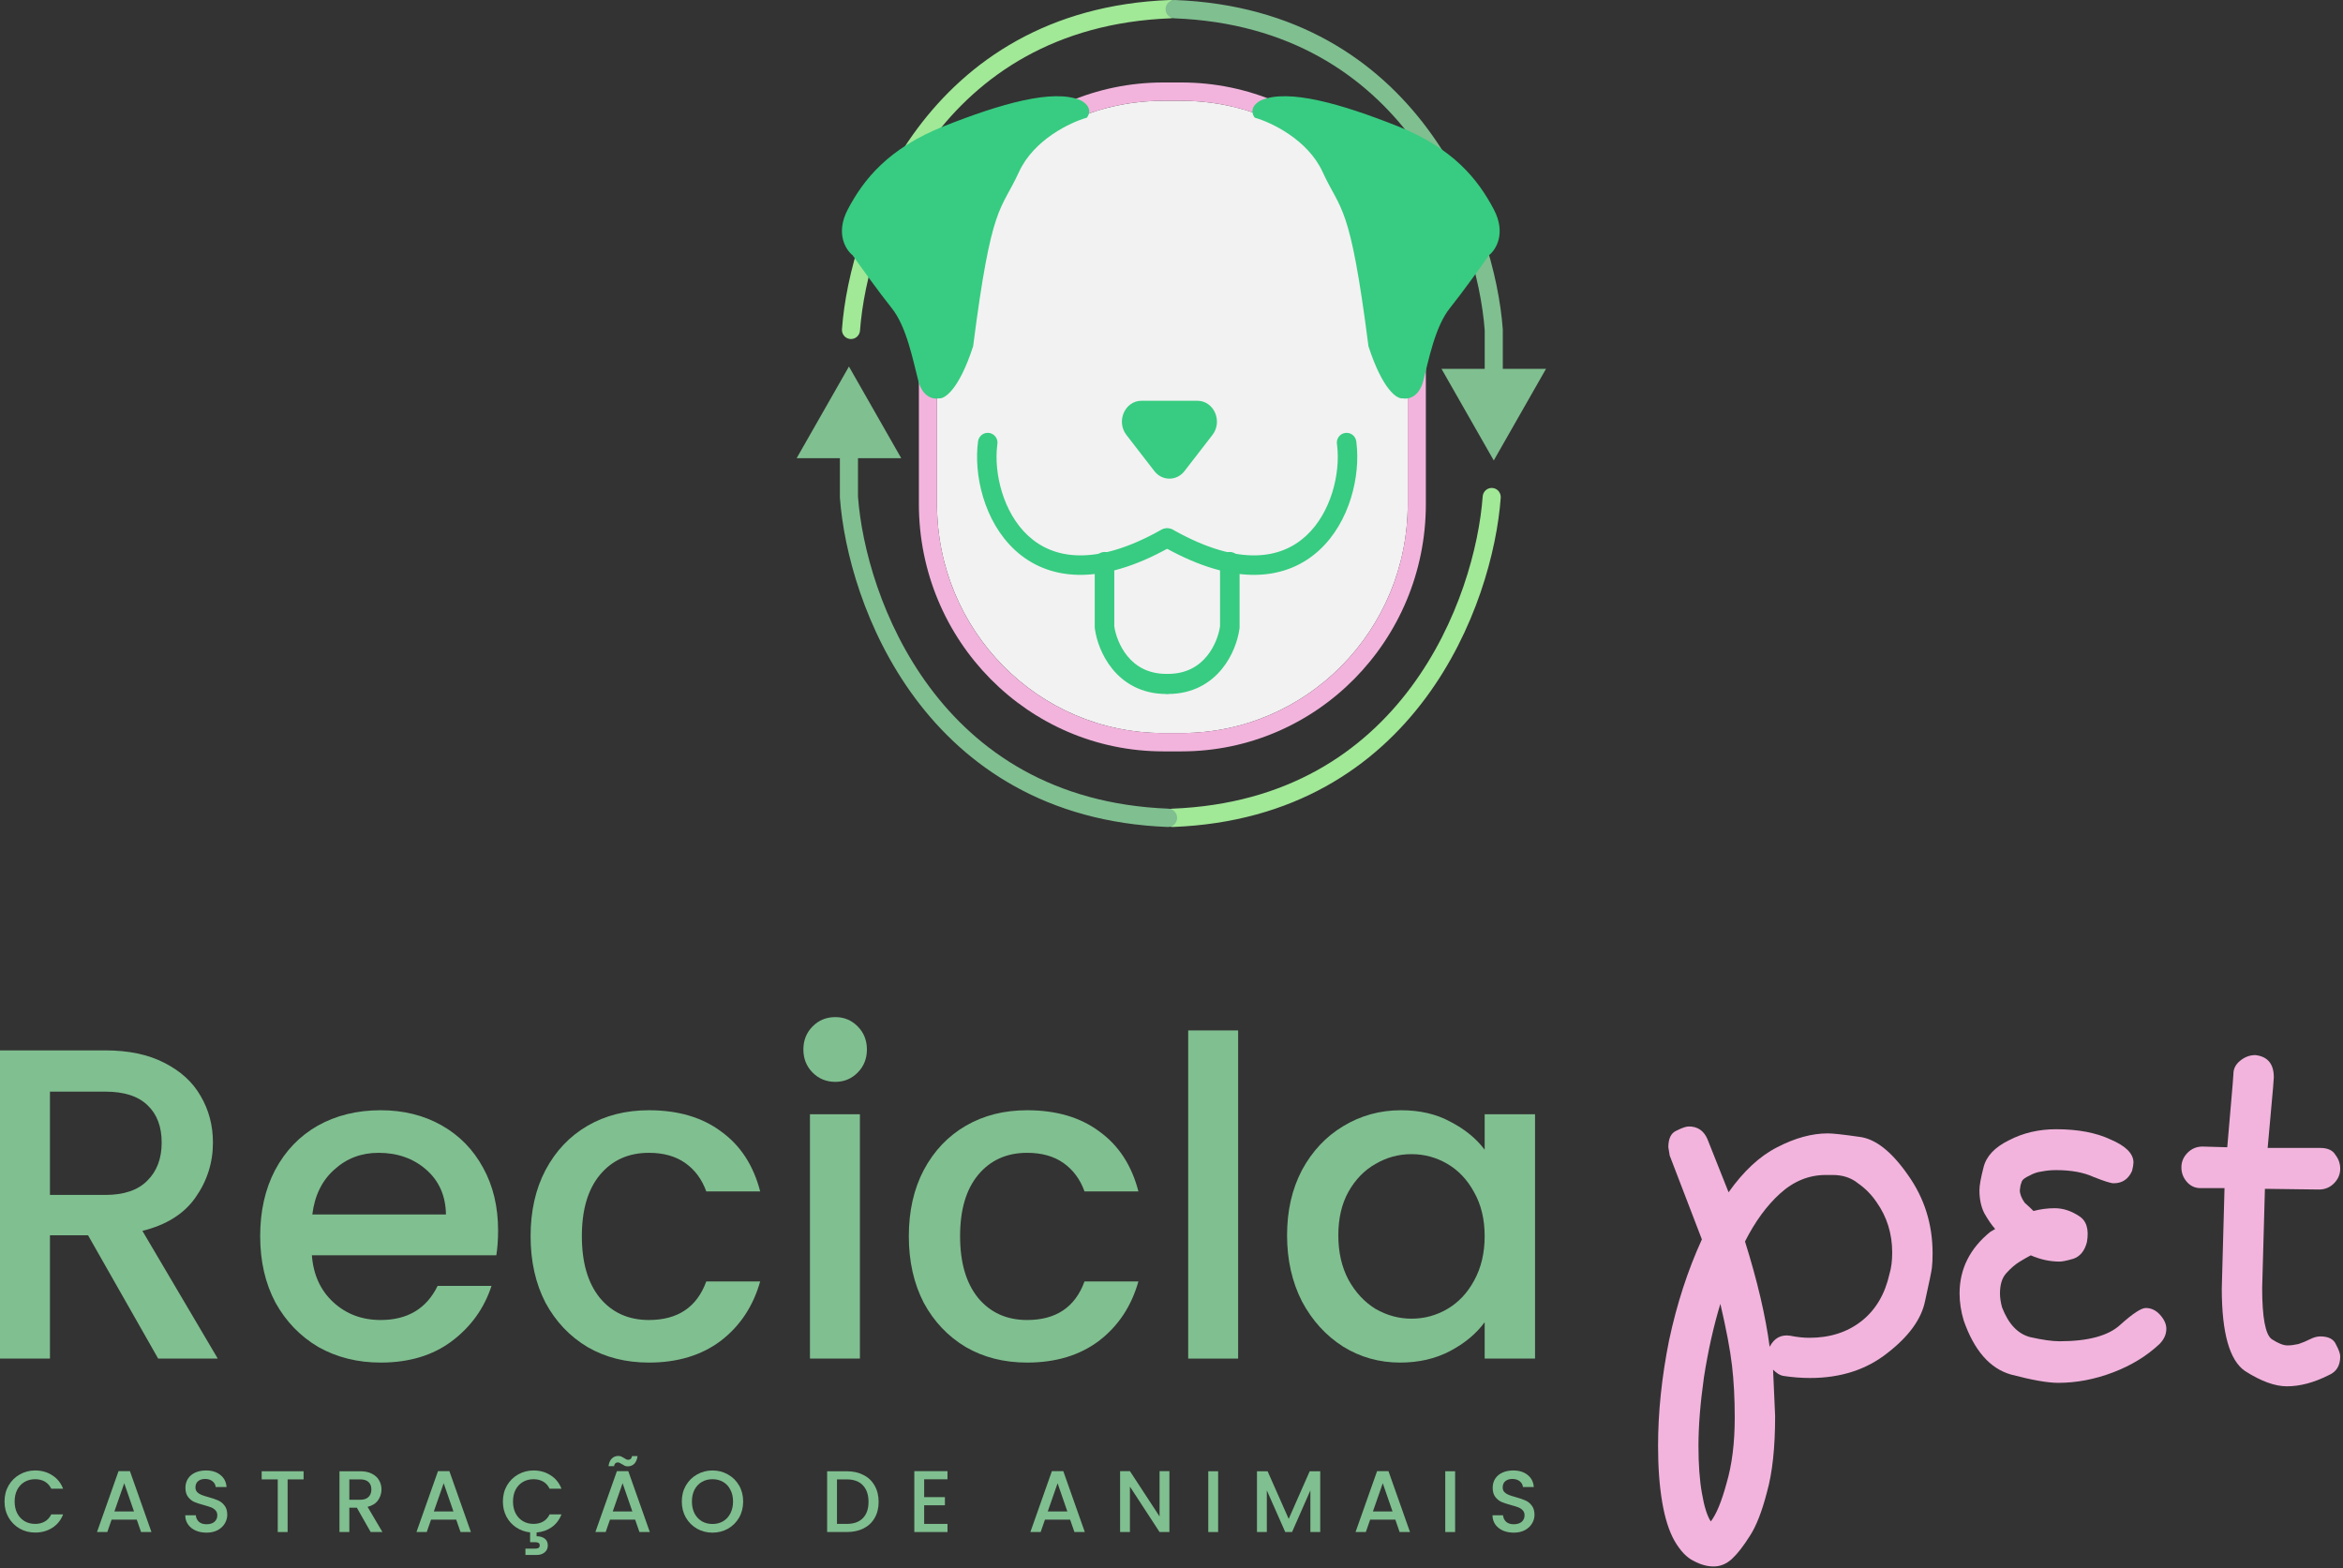 <svg width="263" height="176" viewBox="0 0 263 176" fill="none" xmlns="http://www.w3.org/2000/svg">
<rect x="0" y="0" width="263" height="176" fill="#333333" stroke="none"/>
<g clip-path="url(#clip0_85_344)">
<path d="M131.305 0.001C131.866 -0.021 132.338 0.422 132.359 0.99C132.381 1.557 131.943 2.035 131.382 2.057C118.404 2.558 109.934 8.492 104.579 15.693C99.195 22.933 96.948 31.477 96.536 37.103C96.494 37.669 96.007 38.094 95.447 38.053C94.888 38.011 94.468 37.518 94.51 36.951C94.945 31.006 97.295 22.065 102.954 14.456C108.641 6.808 117.659 0.528 131.305 0.001Z" fill="#A1E897"/>
<path d="M131.891 0.001C131.33 -0.021 130.858 0.422 130.836 0.99C130.815 1.557 131.253 2.035 131.813 2.057C144.791 2.558 153.262 8.492 158.617 15.693C163.989 22.918 166.239 31.44 166.657 37.067V41.398H161.806L167.673 51.684L173.54 41.398H168.689V37.027C168.689 37.002 168.688 36.977 168.686 36.951C168.251 31.006 165.9 22.065 160.241 14.456C154.554 6.808 145.537 0.528 131.891 0.001Z" fill="#80BF90"/>
<path d="M131.66 92.824C131.099 92.846 130.627 92.403 130.606 91.835C130.585 91.267 131.022 90.79 131.583 90.768C144.561 90.266 153.031 84.333 158.387 77.131C163.77 69.891 166.018 61.347 166.43 55.722C166.471 55.155 166.958 54.73 167.518 54.772C168.078 54.814 168.497 55.307 168.456 55.873C168.021 61.818 165.67 70.759 160.01 78.369C154.324 86.016 145.307 92.297 131.66 92.824Z" fill="#A1E897"/>
<path d="M131.075 92.824C131.636 92.846 132.108 92.403 132.129 91.835C132.151 91.267 131.713 90.79 131.152 90.768C118.174 90.266 109.704 84.333 104.349 77.131C98.976 69.907 96.728 61.384 96.309 55.758V51.426H101.16L95.293 41.141L89.425 51.426H94.276V55.797C94.276 55.823 94.278 55.848 94.279 55.873C94.715 61.818 97.066 70.759 102.725 78.369C108.411 86.016 117.429 92.297 131.075 92.824Z" fill="#80BF90"/>
<path d="M105.177 37.027C105.177 22.826 116.551 11.314 130.582 11.314H132.614C146.645 11.314 158.019 22.826 158.019 37.027V56.569C158.019 70.77 146.645 82.282 132.614 82.282H130.582C116.551 82.282 105.177 70.77 105.177 56.569V37.027Z" fill="#F2F2F2"/>
<path d="M103.144 56.569V37.027C103.144 21.69 115.428 9.257 130.582 9.257V11.314L130.253 11.316C116.374 11.494 105.177 22.937 105.177 37.027V56.569L105.178 56.901C105.353 70.838 116.483 82.103 130.253 82.28L130.582 82.282H132.614L132.943 82.28C146.712 82.103 157.842 70.838 158.017 56.901L158.019 56.569V37.027C158.019 22.937 146.822 11.494 132.943 11.316L132.614 11.314V9.257C147.767 9.257 160.052 21.69 160.052 37.027V56.569C160.052 71.906 147.767 84.339 132.614 84.339H130.582C115.428 84.339 103.144 71.906 103.144 56.569ZM132.614 9.257V11.314H130.582V9.257H132.614Z" fill="#F2B4DD"/>
<path d="M122.883 63.082C122.883 62.459 123.375 61.954 123.981 61.954C124.587 61.954 125.078 62.459 125.078 63.082V70.299C125.204 71.189 125.644 72.534 126.553 73.646C127.455 74.747 128.828 75.641 130.932 75.641C131.538 75.641 132.029 76.145 132.029 76.769C132.029 77.391 131.538 77.896 130.932 77.896C128.119 77.896 126.151 76.659 124.873 75.097C123.665 73.621 123.086 71.876 122.908 70.639L122.893 70.521C122.887 70.473 122.883 70.425 122.883 70.377V63.082Z" fill="#37CC81"/>
<path d="M139.143 63.082C139.143 62.459 138.652 61.954 138.046 61.954C137.439 61.954 136.948 62.459 136.948 63.082V70.299C136.823 71.189 136.383 72.534 135.474 73.646C134.572 74.747 133.199 75.641 131.094 75.641C130.489 75.641 129.997 76.145 129.997 76.769C129.997 77.391 130.489 77.896 131.094 77.896C133.907 77.896 135.875 76.659 137.153 75.097C138.361 73.621 138.941 71.876 139.118 70.639L139.134 70.521C139.14 70.473 139.143 70.425 139.143 70.377V63.082Z" fill="#37CC81"/>
<path d="M109.798 49.472C109.906 48.904 110.443 48.514 111.022 48.594C111.621 48.677 112.04 49.229 111.957 49.827L111.938 49.976C111.553 53.124 112.6 57.538 115.409 60.134C116.806 61.424 118.657 62.29 121.071 62.337C123.508 62.385 126.587 61.597 130.395 59.439L130.444 59.413C130.962 59.153 131.598 59.342 131.887 59.85C132.185 60.375 132.001 61.043 131.475 61.341L131.286 61.447C127.333 63.657 123.927 64.58 121.028 64.523C118.062 64.466 115.701 63.382 113.923 61.739C110.43 58.51 109.277 53.221 109.789 49.527L109.798 49.472Z" fill="#37CC81"/>
<path d="M151.004 48.594C151.584 48.514 152.12 48.904 152.229 49.472L152.238 49.527L152.261 49.701C152.713 53.386 151.543 58.56 148.104 61.739C146.326 63.382 143.965 64.466 140.998 64.523C138.1 64.58 134.694 63.657 130.74 61.447L130.552 61.341L130.503 61.312C130.015 61.001 129.851 60.359 130.14 59.85C130.429 59.342 131.065 59.153 131.582 59.413L131.632 59.439L131.81 59.539C135.536 61.622 138.557 62.384 140.955 62.337C143.37 62.29 145.221 61.424 146.617 60.134C149.426 57.538 150.474 53.124 150.089 49.976L150.07 49.827L150.064 49.771C150.014 49.194 150.424 48.674 151.004 48.594Z" fill="#37CC81"/>
<path d="M114.385 19.291C116.046 15.673 120.151 13.729 121.996 13.209C122.304 12.845 122.596 11.946 121.304 11.26C118.229 9.934 112.31 11.65 106.006 14.145C99.702 16.64 96.934 20.149 95.167 23.501C93.752 26.184 94.936 28.05 95.705 28.648C96.601 29.921 98.734 32.889 100.087 34.574C101.778 36.679 102.47 40.421 103.085 42.761C103.577 44.632 104.827 44.84 105.391 44.71C106.006 44.814 107.636 43.79 109.235 38.862C111.31 22.644 112.31 23.813 114.385 19.291Z" fill="#37CC81"/>
<path d="M148.458 19.291C146.797 15.673 142.692 13.729 140.848 13.209C140.54 12.845 140.248 11.946 141.539 11.26C144.614 9.934 150.534 11.65 156.837 14.145C163.141 16.64 165.909 20.149 167.677 23.501C169.092 26.184 167.907 28.05 167.139 28.648C166.242 29.921 164.109 32.889 162.757 34.574C161.066 36.679 160.374 40.421 159.759 42.761C159.266 44.632 158.016 44.84 157.452 44.71C156.837 44.814 155.208 43.79 153.608 38.862C151.533 22.644 150.534 23.813 148.458 19.291Z" fill="#37CC81"/>
<path d="M132.96 52.874C132.082 54.01 130.452 54.01 129.574 52.874L126.439 48.82C125.257 47.292 126.275 44.984 128.132 44.984H134.402C136.26 44.984 137.278 47.292 136.096 48.82L132.96 52.874Z" fill="#37CC81"/>
<path d="M144.472 138.656C144.472 135.902 145.029 133.462 146.143 131.339C147.291 129.215 148.832 127.572 150.766 126.411C152.734 125.217 154.898 124.619 157.258 124.619C159.389 124.619 161.242 125.05 162.816 125.914C164.423 126.743 165.701 127.788 166.652 129.049V125.067H172.307V152.494H166.652V148.413C165.701 149.707 164.406 150.785 162.767 151.648C161.127 152.511 159.259 152.942 157.16 152.942C154.832 152.942 152.701 152.344 150.766 151.15C148.832 149.922 147.291 148.23 146.143 146.073C145.029 143.882 144.472 141.41 144.472 138.656ZM166.652 138.755C166.652 136.864 166.258 135.221 165.471 133.827C164.718 132.434 163.718 131.372 162.472 130.642C161.226 129.912 159.882 129.547 158.438 129.547C156.996 129.547 155.652 129.912 154.406 130.642C153.16 131.339 152.144 132.384 151.357 133.778C150.603 135.138 150.226 136.764 150.226 138.656C150.226 140.548 150.603 142.207 151.357 143.634C152.144 145.061 153.16 146.155 154.406 146.919C155.685 147.649 157.029 148.014 158.438 148.014C159.882 148.014 161.226 147.649 162.472 146.919C163.718 146.189 164.718 145.127 165.471 143.733C166.258 142.306 166.652 140.647 166.652 138.755Z" fill="#80BF90"/>
<path d="M138.98 115.659V152.494H133.373V115.659H138.98Z" fill="#80BF90"/>
<path d="M102.015 138.755C102.015 135.935 102.573 133.462 103.687 131.339C104.835 129.182 106.409 127.523 108.409 126.361C110.408 125.2 112.703 124.619 115.293 124.619C118.572 124.619 121.278 125.415 123.408 127.008C125.572 128.568 127.032 130.808 127.785 133.728H121.736C121.245 132.368 120.457 131.306 119.376 130.542C118.294 129.779 116.933 129.398 115.293 129.398C112.998 129.398 111.162 130.227 109.785 131.886C108.442 133.512 107.769 135.802 107.769 138.755C107.769 141.709 108.442 144.015 109.785 145.675C111.162 147.334 112.998 148.163 115.293 148.163C118.539 148.163 120.687 146.72 121.736 143.833H127.785C126.999 146.62 125.523 148.843 123.359 150.503C121.195 152.129 118.507 152.942 115.293 152.942C112.703 152.942 110.408 152.361 108.409 151.2C106.409 150.005 104.835 148.346 103.687 146.222C102.573 144.065 102.015 141.577 102.015 138.755Z" fill="#80BF90"/>
<path d="M93.769 121.433C92.752 121.433 91.9 121.084 91.212 120.387C90.523 119.69 90.179 118.828 90.179 117.799C90.179 116.77 90.523 115.908 91.212 115.211C91.9 114.514 92.752 114.165 93.769 114.165C94.753 114.165 95.589 114.514 96.277 115.211C96.966 115.908 97.31 116.77 97.31 117.799C97.31 118.828 96.966 119.69 96.277 120.387C95.589 121.084 94.753 121.433 93.769 121.433ZM96.524 125.067V152.494H90.917V125.067H96.524Z" fill="#80BF90"/>
<path d="M59.559 138.755C59.559 135.935 60.116 133.462 61.231 131.339C62.378 129.182 63.952 127.523 65.952 126.361C67.952 125.2 70.247 124.619 72.837 124.619C76.116 124.619 78.821 125.415 80.952 127.008C83.116 128.568 84.575 130.808 85.329 133.728H79.28C78.788 132.368 78.001 131.306 76.919 130.542C75.838 129.779 74.477 129.398 72.837 129.398C70.542 129.398 68.706 130.227 67.329 131.886C65.985 133.512 65.313 135.802 65.313 138.755C65.313 141.709 65.985 144.015 67.329 145.675C68.706 147.334 70.542 148.163 72.837 148.163C76.083 148.163 78.231 146.72 79.28 143.833H85.329C84.542 146.62 83.067 148.843 80.903 150.503C78.739 152.129 76.05 152.942 72.837 152.942C70.247 152.942 67.952 152.361 65.952 151.2C63.952 150.005 62.378 148.346 61.231 146.222C60.116 144.065 59.559 141.577 59.559 138.755Z" fill="#80BF90"/>
<path d="M55.91 138.108C55.91 139.137 55.844 140.066 55.713 140.896H35.008C35.172 143.086 35.976 144.845 37.418 146.172C38.861 147.499 40.631 148.163 42.73 148.163C45.746 148.163 47.877 146.886 49.123 144.331H55.172C54.353 146.852 52.861 148.927 50.697 150.553C48.566 152.145 45.91 152.942 42.73 152.942C40.14 152.942 37.812 152.361 35.746 151.2C33.713 150.005 32.107 148.346 30.927 146.222C29.779 144.065 29.205 141.577 29.205 138.755C29.205 135.935 29.762 133.462 30.877 131.339C32.025 129.182 33.615 127.523 35.648 126.361C37.713 125.2 40.074 124.619 42.73 124.619C45.287 124.619 47.566 125.183 49.566 126.311C51.566 127.44 53.123 129.033 54.238 131.09C55.353 133.114 55.91 135.453 55.91 138.108ZM50.058 136.317C50.025 134.226 49.287 132.55 47.844 131.289C46.402 130.028 44.615 129.398 42.484 129.398C40.549 129.398 38.894 130.028 37.517 131.289C36.14 132.517 35.32 134.193 35.058 136.317H50.058Z" fill="#80BF90"/>
<path d="M17.754 152.494L9.885 138.656H5.607V152.494H0V117.899H11.803C14.426 117.899 16.639 118.364 18.443 119.293C20.279 120.222 21.639 121.466 22.525 123.027C23.443 124.586 23.902 126.328 23.902 128.252C23.902 130.51 23.246 132.566 21.934 134.425C20.656 136.25 18.672 137.494 15.984 138.158L24.443 152.494H17.754ZM5.607 134.126H11.803C13.902 134.126 15.475 133.595 16.525 132.533C17.607 131.472 18.148 130.045 18.148 128.252C18.148 126.461 17.623 125.067 16.574 124.071C15.525 123.042 13.934 122.528 11.803 122.528H5.607V134.126Z" fill="#80BF90"/>
<path d="M260.305 133.517L254.235 133.439L253.927 144.561C253.927 147.88 254.286 149.798 255.003 150.316C255.721 150.783 256.309 151.016 256.77 151.016C257.129 151.016 257.539 150.964 258 150.861C258.462 150.705 258.897 150.524 259.307 150.316C259.716 150.109 260.1 150.006 260.459 150.006C261.381 150.006 261.971 150.316 262.227 150.939C262.534 151.509 262.688 151.949 262.688 152.261C262.688 153.298 262.253 153.997 261.381 154.361C259.742 155.19 258.18 155.605 256.694 155.605C255.362 155.605 253.799 155.035 252.006 153.894C250.264 152.702 249.393 149.617 249.393 144.639L249.701 133.361H247.012C246.396 133.361 245.884 133.128 245.474 132.661C245.065 132.195 244.86 131.65 244.86 131.028C244.86 130.406 245.09 129.861 245.551 129.394C246.012 128.928 246.576 128.695 247.242 128.695L250.008 128.773L250.623 121.617L250.7 120.528C250.7 119.958 250.956 119.466 251.469 119.051C251.981 118.635 252.544 118.428 253.159 118.428C254.543 118.584 255.234 119.413 255.234 120.917L255.157 122.006L254.543 128.851H260.459C261.278 128.851 261.843 129.11 262.15 129.628C262.509 130.095 262.688 130.613 262.688 131.183C262.688 131.806 262.457 132.35 261.996 132.817C261.535 133.284 260.971 133.517 260.305 133.517Z" fill="#F2B4DD"/>
<path d="M242.4 150.861C240.966 152.208 239.224 153.271 237.175 154.049C235.125 154.827 233.076 155.216 231.027 155.216C229.849 155.216 228.082 154.905 225.725 154.283C223.368 153.609 221.601 151.587 220.423 148.217C220.115 147.179 219.961 146.168 219.961 145.182C219.961 142.435 221.115 140.128 223.419 138.261L223.957 137.95C223.547 137.483 223.138 136.887 222.728 136.161C222.369 135.435 222.19 134.58 222.19 133.594C222.19 133.075 222.344 132.22 222.651 131.027C222.958 129.783 223.906 128.772 225.495 127.994C227.082 127.165 228.85 126.75 230.796 126.75C233.256 126.75 235.305 127.139 236.944 127.917C238.634 128.643 239.48 129.498 239.48 130.483C239.48 130.691 239.429 131.002 239.327 131.417C238.916 132.349 238.225 132.816 237.252 132.816C236.944 132.816 236.202 132.583 235.023 132.116C233.896 131.598 232.487 131.339 230.796 131.339C230.233 131.339 229.695 131.391 229.183 131.494C228.722 131.546 228.261 131.701 227.8 131.961C227.338 132.168 227.057 132.376 226.954 132.583C226.903 132.739 226.852 132.894 226.801 133.05L226.724 133.594C226.724 134.009 226.903 134.475 227.261 134.994C227.723 135.409 228.056 135.721 228.261 135.927C229.029 135.721 229.823 135.616 230.643 135.616C231.565 135.616 232.462 135.902 233.333 136.472C234.203 136.99 234.511 137.975 234.254 139.427C233.998 140.413 233.486 141.035 232.718 141.294C232.001 141.501 231.488 141.606 231.18 141.606C230.105 141.606 229.029 141.372 227.954 140.905C227.646 141.061 227.236 141.294 226.724 141.606C226.212 141.916 225.699 142.357 225.187 142.928C224.726 143.446 224.496 144.197 224.496 145.182C224.496 145.649 224.573 146.168 224.726 146.738C225.443 148.605 226.493 149.72 227.877 150.082C229.26 150.394 230.361 150.549 231.18 150.549C234.408 150.549 236.688 149.927 238.02 148.682C239.404 147.438 240.351 146.816 240.863 146.816C241.478 146.816 242.016 147.076 242.477 147.594C242.938 148.112 243.169 148.631 243.169 149.149C243.169 149.772 242.912 150.342 242.4 150.861Z" fill="#F2B4DD"/>
<path d="M200.179 154.439C199.821 154.386 199.436 154.153 199.027 153.738L199.257 158.949C199.257 162.475 198.95 165.327 198.335 167.505C197.772 169.682 197.131 171.315 196.414 172.405C195.697 173.546 195.031 174.401 194.416 174.971C193.802 175.541 193.109 175.827 192.341 175.827C191.624 175.827 190.881 175.619 190.113 175.204C189.344 174.842 188.627 174.089 187.961 172.949C187.347 171.86 186.886 170.408 186.578 168.593C186.271 166.779 186.117 164.679 186.117 162.294C186.117 158.509 186.527 154.568 187.347 150.472C188.217 146.375 189.446 142.591 191.035 139.116L187.423 129.706L187.27 128.772C187.27 127.787 187.577 127.165 188.192 126.906C188.806 126.595 189.267 126.439 189.575 126.439C190.549 126.439 191.24 126.906 191.65 127.839L194.032 133.827C195.722 131.442 197.541 129.758 199.488 128.772C201.486 127.735 203.381 127.217 205.175 127.217C205.738 127.217 206.916 127.346 208.709 127.605C210.502 127.813 212.321 129.239 214.165 131.884C216.009 134.475 216.932 137.405 216.932 140.672C216.932 141.346 216.906 141.89 216.855 142.305C216.804 142.72 216.548 143.965 216.086 146.039C215.676 148.061 214.267 150.005 211.859 151.871C209.503 153.738 206.609 154.672 203.176 154.672C202.203 154.672 201.204 154.594 200.179 154.439ZM210.63 134.917C210.067 134.087 209.375 133.387 208.555 132.816C207.787 132.194 206.839 131.884 205.712 131.884H204.944C203.048 131.884 201.332 132.583 199.795 133.983C198.31 135.331 197.003 137.12 195.876 139.35C197.259 143.757 198.182 147.697 198.643 151.172C199.155 150.187 199.923 149.772 200.948 149.928C201.717 150.083 202.434 150.16 203.099 150.16C205.405 150.16 207.351 149.539 208.94 148.294C210.528 147.049 211.578 145.287 212.09 143.005C212.295 142.331 212.398 141.528 212.398 140.594C212.398 138.468 211.808 136.576 210.63 134.917ZM193.109 146.35C192.341 148.89 191.726 151.638 191.266 154.594C190.856 157.497 190.651 160.064 190.651 162.294C190.651 164.367 190.779 166.131 191.035 167.583C191.291 169.086 191.624 170.149 192.034 170.772C192.648 169.993 193.237 168.568 193.802 166.493C194.416 164.42 194.724 161.957 194.724 159.105C194.724 156.979 194.621 155.035 194.416 153.272C194.211 151.509 193.776 149.202 193.109 146.35Z" fill="#F2B4DD"/>
<path d="M169.918 172.031C169.465 172.031 169.058 171.952 168.695 171.795C168.334 171.632 168.049 171.403 167.842 171.108C167.636 170.814 167.532 170.47 167.532 170.077H168.715C168.741 170.372 168.855 170.614 169.054 170.804C169.261 170.993 169.549 171.089 169.918 171.089C170.299 171.089 170.597 170.997 170.81 170.814C171.024 170.624 171.13 170.382 171.13 170.087C171.13 169.858 171.062 169.672 170.927 169.527C170.797 169.384 170.632 169.273 170.432 169.194C170.238 169.115 169.966 169.03 169.618 168.939C169.177 168.821 168.818 168.703 168.541 168.585C168.269 168.461 168.036 168.271 167.842 168.016C167.649 167.76 167.552 167.421 167.552 166.995C167.552 166.602 167.649 166.259 167.842 165.965C168.036 165.669 168.308 165.444 168.657 165.287C169.006 165.13 169.41 165.051 169.869 165.051C170.523 165.051 171.056 165.219 171.47 165.552C171.89 165.88 172.123 166.331 172.168 166.907H170.946C170.927 166.658 170.81 166.445 170.597 166.268C170.383 166.092 170.102 166.004 169.753 166.004C169.436 166.004 169.177 166.085 168.977 166.249C168.777 166.413 168.676 166.648 168.676 166.956C168.676 167.165 168.738 167.338 168.861 167.476C168.99 167.607 169.151 167.711 169.346 167.79C169.54 167.869 169.805 167.954 170.141 168.045C170.587 168.169 170.949 168.294 171.228 168.418C171.511 168.542 171.751 168.736 171.945 168.998C172.146 169.253 172.246 169.597 172.246 170.028C172.246 170.375 172.152 170.703 171.965 171.01C171.783 171.317 171.515 171.566 171.159 171.756C170.81 171.939 170.396 172.031 169.918 172.031Z" fill="#80BF90"/>
<path d="M163.336 165.14V171.962H162.23V165.14H163.336Z" fill="#80BF90"/>
<path d="M156.622 170.568H153.799L153.314 171.962H152.16L154.575 165.129H155.855L158.271 171.962H157.106L156.622 170.568ZM156.311 169.655L155.215 166.485L154.109 169.655H156.311Z" fill="#80BF90"/>
<path d="M148.194 165.14V171.962H147.089V167.289L145.033 171.962H144.267L142.201 167.289V171.962H141.095V165.14H142.288L144.654 170.49L147.012 165.14H148.194Z" fill="#80BF90"/>
<path d="M136.734 165.14V171.962H135.628V165.14H136.734Z" fill="#80BF90"/>
<path d="M131.266 171.962H130.161L126.834 166.867V171.962H125.729V165.129H126.834L130.161 170.215V165.129H131.266V171.962Z" fill="#80BF90"/>
<path d="M120.12 170.568H117.298L116.813 171.962H115.659L118.074 165.129H119.354L121.769 171.962H120.605L120.12 170.568ZM119.809 169.655L118.714 166.485L117.609 169.655H119.809Z" fill="#80BF90"/>
<path d="M103.737 166.042V168.045H106.065V168.958H103.737V171.049H106.356V171.962H102.631V165.129H106.356V166.042H103.737Z" fill="#80BF90"/>
<path d="M95.047 165.14C95.765 165.14 96.392 165.281 96.928 165.562C97.472 165.837 97.889 166.236 98.18 166.76C98.477 167.276 98.626 167.881 98.626 168.576C98.626 169.269 98.477 169.872 98.18 170.382C97.889 170.892 97.472 171.285 96.928 171.56C96.392 171.828 95.765 171.962 95.047 171.962H92.845V165.14H95.047ZM95.047 171.049C95.836 171.049 96.441 170.833 96.861 170.401C97.281 169.97 97.491 169.361 97.491 168.576C97.491 167.783 97.281 167.165 96.861 166.72C96.441 166.275 95.836 166.053 95.047 166.053H93.951V171.049H95.047Z" fill="#80BF90"/>
<path d="M79.975 172.031C79.348 172.031 78.77 171.884 78.24 171.59C77.716 171.288 77.299 170.872 76.988 170.343C76.684 169.806 76.532 169.203 76.532 168.536C76.532 167.869 76.684 167.27 76.988 166.739C77.299 166.21 77.716 165.797 78.24 165.503C78.77 165.202 79.348 165.051 79.975 165.051C80.609 165.051 81.188 165.202 81.712 165.503C82.242 165.797 82.659 166.21 82.963 166.739C83.267 167.27 83.419 167.869 83.419 168.536C83.419 169.203 83.267 169.806 82.963 170.343C82.659 170.872 82.242 171.288 81.712 171.59C81.188 171.884 80.609 172.031 79.975 172.031ZM79.975 171.059C80.422 171.059 80.819 170.957 81.168 170.755C81.518 170.545 81.789 170.251 81.983 169.872C82.184 169.485 82.284 169.04 82.284 168.536C82.284 168.032 82.184 167.591 81.983 167.211C81.789 166.831 81.518 166.54 81.168 166.338C80.819 166.134 80.422 166.033 79.975 166.033C79.529 166.033 79.132 166.134 78.783 166.338C78.433 166.54 78.159 166.831 77.958 167.211C77.764 167.591 77.667 168.032 77.667 168.536C77.667 169.04 77.764 169.485 77.958 169.872C78.159 170.251 78.433 170.545 78.783 170.755C79.132 170.957 79.529 171.059 79.975 171.059Z" fill="#80BF90"/>
<path d="M71.292 170.568H68.47L67.985 171.962H66.831L69.246 165.13H70.526L72.941 171.962H71.777L71.292 170.568ZM70.982 169.655L69.886 166.485L68.78 169.655H70.982ZM68.305 164.57C68.357 164.19 68.48 163.906 68.674 163.716C68.868 163.52 69.11 163.422 69.401 163.422C69.524 163.422 69.631 163.441 69.721 163.48C69.812 163.52 69.922 163.578 70.051 163.657C70.148 163.723 70.229 163.772 70.293 163.804C70.365 163.838 70.442 163.853 70.526 163.853C70.636 163.853 70.727 163.821 70.798 163.755C70.875 163.683 70.924 163.578 70.943 163.441H71.564C71.512 163.821 71.389 164.109 71.195 164.305C71.001 164.495 70.759 164.59 70.468 164.59C70.345 164.59 70.235 164.57 70.138 164.531C70.041 164.486 69.935 164.423 69.818 164.345C69.702 164.273 69.611 164.224 69.547 164.197C69.488 164.164 69.421 164.148 69.343 164.148C69.233 164.148 69.139 164.184 69.062 164.256C68.991 164.328 68.945 164.433 68.926 164.57H68.305Z" fill="#80BF90"/>
<path d="M59.892 171.049C60.299 171.049 60.658 170.961 60.969 170.784C61.279 170.607 61.522 170.339 61.696 169.979H63.025C62.792 170.582 62.43 171.059 61.939 171.413C61.447 171.759 60.878 171.959 60.232 172.012V172.434C60.606 172.434 60.91 172.522 61.143 172.698C61.376 172.882 61.492 173.137 61.492 173.464C61.492 173.791 61.376 174.05 61.143 174.239C60.91 174.436 60.616 174.534 60.261 174.534H58.98V173.828H60.038C60.219 173.828 60.354 173.801 60.445 173.749C60.535 173.696 60.581 173.602 60.581 173.464C60.581 173.327 60.535 173.231 60.445 173.18C60.354 173.127 60.219 173.101 60.038 173.101H59.504V172.001C58.935 171.942 58.418 171.759 57.952 171.452C57.487 171.144 57.118 170.738 56.847 170.234C56.581 169.724 56.449 169.158 56.449 168.536C56.449 167.869 56.601 167.27 56.905 166.739C57.215 166.21 57.632 165.797 58.156 165.503C58.686 165.202 59.265 165.051 59.892 165.051C60.61 165.051 61.247 165.232 61.803 165.592C62.365 165.944 62.773 166.449 63.025 167.103H61.696C61.522 166.743 61.279 166.475 60.969 166.298C60.658 166.121 60.299 166.033 59.892 166.033C59.446 166.033 59.048 166.134 58.699 166.338C58.35 166.54 58.075 166.831 57.875 167.211C57.681 167.591 57.584 168.032 57.584 168.536C57.584 169.04 57.681 169.482 57.875 169.861C58.075 170.241 58.35 170.535 58.699 170.745C59.048 170.948 59.446 171.049 59.892 171.049Z" fill="#80BF90"/>
<path d="M51.209 170.568H48.387L47.902 171.962H46.748L49.163 165.129H50.443L52.858 171.962H51.694L51.209 170.568ZM50.899 169.655L49.803 166.485L48.697 169.655H50.899Z" fill="#80BF90"/>
<path d="M41.608 171.962L40.057 169.233H39.213V171.962H38.107V165.14H40.435C40.952 165.14 41.389 165.232 41.744 165.415C42.106 165.598 42.375 165.843 42.549 166.151C42.73 166.458 42.821 166.802 42.821 167.182C42.821 167.626 42.691 168.032 42.433 168.399C42.181 168.759 41.789 169.004 41.259 169.135L42.927 171.962H41.608ZM39.213 168.34H40.435C40.849 168.34 41.159 168.235 41.366 168.026C41.579 167.816 41.686 167.534 41.686 167.182C41.686 166.828 41.583 166.553 41.376 166.357C41.169 166.154 40.855 166.053 40.435 166.053H39.213V168.34Z" fill="#80BF90"/>
<path d="M34.078 165.14V166.053H32.284V171.962H31.178V166.053H29.374V165.14H34.078Z" fill="#80BF90"/>
<path d="M23.181 172.031C22.729 172.031 22.321 171.952 21.959 171.795C21.597 171.632 21.313 171.403 21.106 171.108C20.899 170.814 20.795 170.47 20.795 170.077H21.979C22.004 170.372 22.118 170.614 22.318 170.804C22.525 170.993 22.813 171.089 23.181 171.089C23.563 171.089 23.86 170.997 24.073 170.814C24.287 170.624 24.393 170.382 24.393 170.087C24.393 169.858 24.326 169.672 24.19 169.527C24.061 169.384 23.896 169.273 23.695 169.194C23.501 169.115 23.23 169.03 22.881 168.939C22.441 168.821 22.082 168.703 21.804 168.585C21.532 168.461 21.3 168.271 21.106 168.016C20.912 167.76 20.815 167.421 20.815 166.995C20.815 166.602 20.912 166.259 21.106 165.965C21.3 165.669 21.571 165.444 21.92 165.287C22.27 165.13 22.674 165.051 23.133 165.051C23.786 165.051 24.319 165.219 24.733 165.552C25.153 165.88 25.386 166.331 25.431 166.907H24.209C24.19 166.658 24.073 166.445 23.86 166.268C23.647 166.092 23.366 166.004 23.016 166.004C22.7 166.004 22.441 166.085 22.24 166.249C22.04 166.413 21.94 166.648 21.94 166.956C21.94 167.165 22.001 167.338 22.124 167.476C22.253 167.607 22.415 167.711 22.609 167.79C22.803 167.869 23.068 167.954 23.404 168.045C23.85 168.169 24.213 168.294 24.491 168.418C24.775 168.542 25.014 168.736 25.208 168.998C25.409 169.253 25.509 169.597 25.509 170.028C25.509 170.375 25.415 170.703 25.228 171.01C25.047 171.317 24.778 171.566 24.423 171.756C24.073 171.939 23.66 172.031 23.181 172.031Z" fill="#80BF90"/>
<path d="M15.352 170.568H12.529L12.044 171.962H10.89L13.305 165.129H14.585L17 171.962H15.836L15.352 170.568ZM15.041 169.655L13.945 166.485L12.84 169.655H15.041Z" fill="#80BF90"/>
<path d="M0.508 168.536C0.508 167.869 0.66 167.27 0.964 166.739C1.274 166.21 1.691 165.797 2.215 165.503C2.745 165.202 3.324 165.051 3.951 165.051C4.669 165.051 5.306 165.232 5.862 165.592C6.424 165.944 6.832 166.449 7.084 167.103H5.755C5.58 166.743 5.338 166.475 5.028 166.298C4.717 166.121 4.358 166.033 3.951 166.033C3.505 166.033 3.107 166.134 2.758 166.338C2.409 166.54 2.134 166.831 1.934 167.211C1.74 167.591 1.643 168.032 1.643 168.536C1.643 169.04 1.74 169.482 1.934 169.861C2.134 170.241 2.409 170.535 2.758 170.745C3.107 170.948 3.505 171.049 3.951 171.049C4.358 171.049 4.717 170.961 5.028 170.784C5.338 170.607 5.58 170.339 5.755 169.979H7.084C6.832 170.633 6.424 171.138 5.862 171.491C5.306 171.844 4.669 172.021 3.951 172.021C3.317 172.021 2.739 171.874 2.215 171.579C1.691 171.279 1.274 170.863 0.964 170.333C0.66 169.802 0.508 169.203 0.508 168.536Z" fill="#80BF90"/>
</g>
<defs>
<clipPath id="clip0_85_344">
<rect width="263" height="176" fill="white"/>
</clipPath>
</defs>
</svg>
